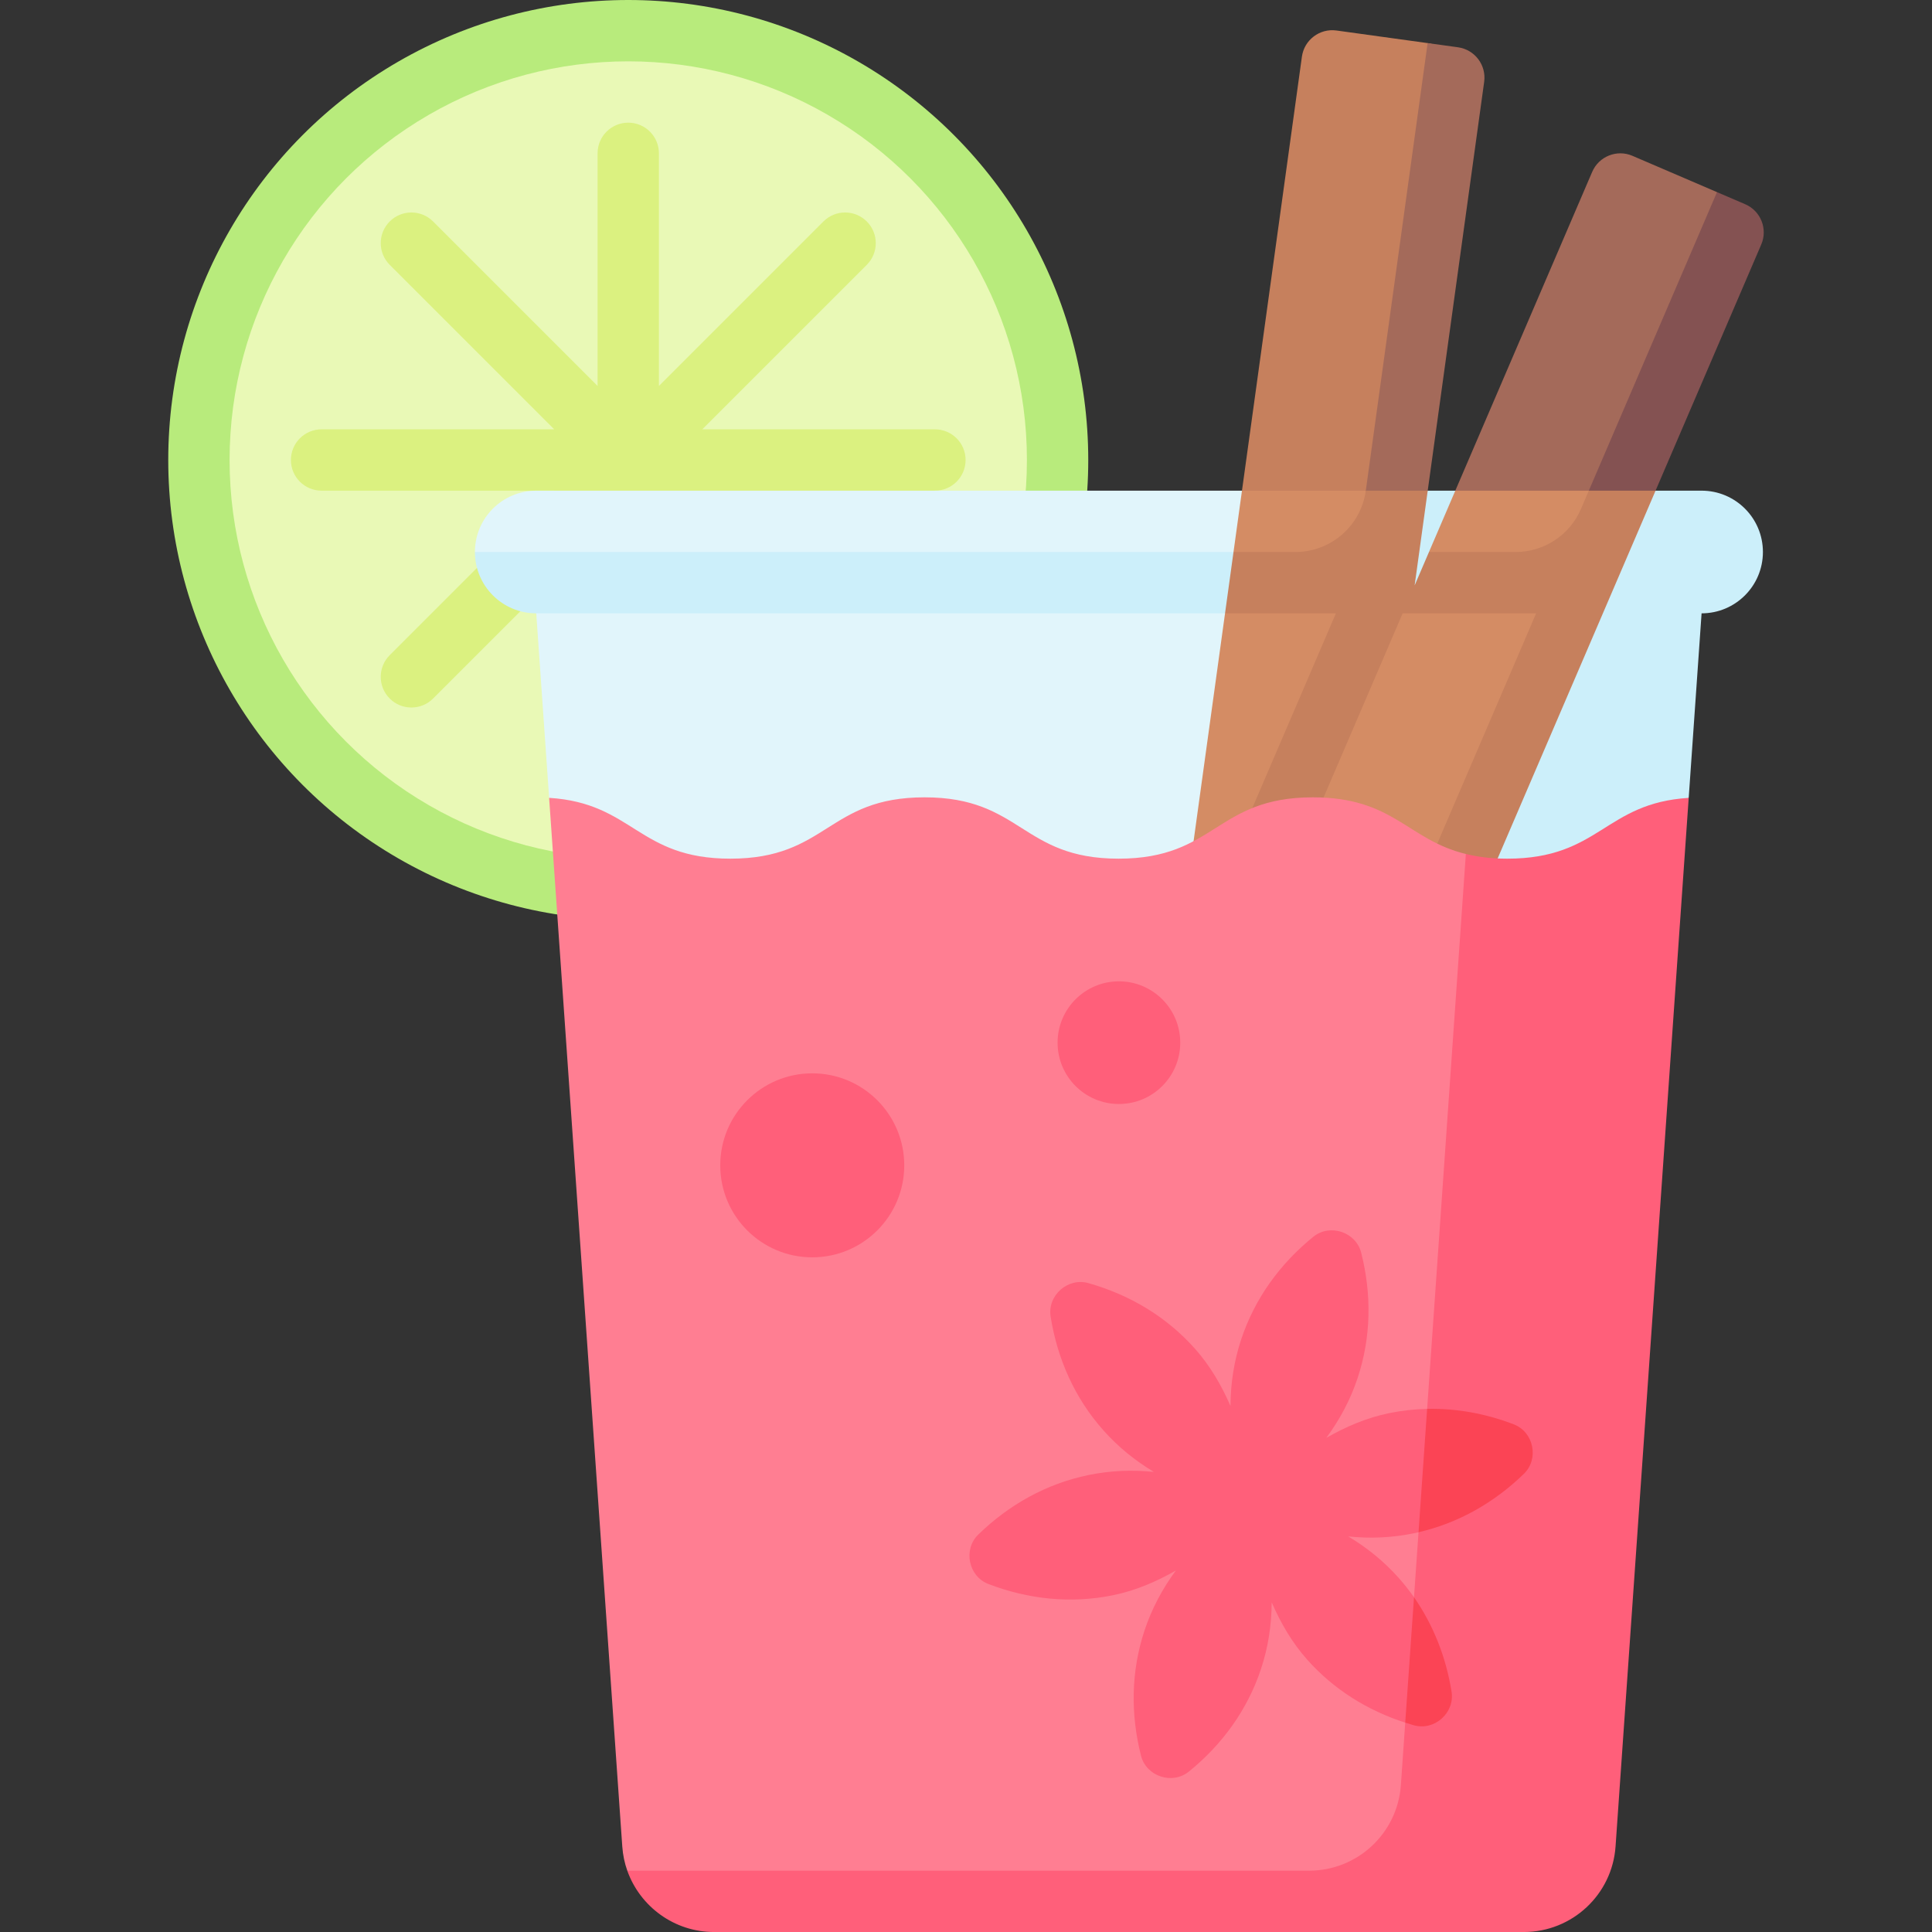 <svg id="Capa_1" enable-background="new 0 0 512 512" viewBox="0 0 512 512" xmlns="http://www.w3.org/2000/svg"><rect x="0" y="0" width="512" height="512" fill="#333333" stroke="none"/><g><path d="m455.021 50.915-22.403-9.619c-4.124-1.771-8.903.137-10.674 4.261l-36.271 84.474 39.811 12.721 33.547-78.13z" fill="#a46a5a"/><path d="m390.537 242.298 76.214-177.502c1.771-4.125-.137-8.903-4.261-10.675l-7.468-3.206-79.691 185.6z" fill="#845252"/><g><path d="m378.334 11.421-24.153-3.338c-4.446-.614-8.549 2.493-9.163 6.938l-15.882 115.01 38.833 15.855 17.303-125.303c.615-4.446-2.491-8.548-6.938-9.162z" fill="#c6805d"/></g><path d="m350.897 210.063 16.105 2.222 26.319-190.594c.614-4.443-2.488-8.54-6.929-9.159l-8.059-1.112z" fill="#a46a5a"/><circle cx="166.493" cy="121.905" fill="#b8eb7c" r="121.905"/><circle cx="166.493" cy="121.905" fill="#e9f9b6" r="105.651"/><path d="m247.763 113.778h-61.651l43.595-43.595c3.175-3.175 3.175-8.317 0-11.492s-8.317-3.175-11.492 0l-43.595 43.595v-61.651c0-4.492-3.635-8.127-8.127-8.127s-8.127 3.635-8.127 8.127v61.651l-43.595-43.596c-3.175-3.175-8.317-3.175-11.492 0-3.174 3.175-3.174 8.317 0 11.492l43.595 43.595h-61.651c-4.492 0-8.127 3.635-8.127 8.127s3.635 8.127 8.127 8.127h61.651l-43.595 43.595c-3.174 3.175-3.174 8.318 0 11.492 1.587 1.587 3.667 2.381 5.746 2.381 2.08 0 4.159-.794 5.746-2.381l43.595-43.595 89.397-11.492c4.492 0 8.127-3.635 8.127-8.127s-3.635-8.126-8.127-8.126z" fill="#dbf180"/><path d="m329.136 130.032h-187.024c-8.977 0-16.254 7.277-16.254 16.254l16.254 16.254 3.412 48.899 17.711 21.563h177.448z" fill="#e1f5fb"/><path d="m450.937 130.032h-12.197l-32.466 9.142-20.601-9.142h-7.312l-13.136 16.254h-239.367c0 8.977 7.277 16.254 16.254 16.254h250.802l-5.934 85.051 60.545-36.152 3.412-48.899c8.977 0 16.254-7.277 16.254-16.254s-7.277-16.254-16.254-16.254z" fill="#cceffa"/><path d="m427.763 136.048-6.712-6.016h-35.378l-6.979 16.254 2.603 10.698-17.593 3.475-1.752-30.427h-32.816l-2.244 16.254 7.926 9.395-10.171 6.859-11.385 82.451 66.298 3.323z" fill="#d48c64"/><path d="m421.051 130.032-2.084 4.853c-2.97 6.917-9.775 11.401-17.303 11.401h-22.97l-3.8 8.851 3.467-25.105h-16.409c-1.287 9.316-9.249 16.254-18.653 16.254h-16.407l-2.245 16.254h29.384l-30.736 71.579 21.624-9.169 26.797-62.411h35.377l-31.763 73.975 15.207 5.783 48.204-112.266h-17.69z" fill="#c6805d"/><path d="m388.465 226.314c-15.499-3.763-19.086-15.012-40.547-15.012-25.738 0-25.738 16.254-51.475 16.254-25.715 0-25.715-16.254-51.429-16.254-25.729 0-25.729 16.254-51.458 16.254-24.512 0-25.717-14.728-48.033-16.117l19.386 277.877c.156 2.244.61 4.401 1.327 6.43l22.995 8.314h190.885c12.807 0 23.431-1.969 24.322-14.744l15.519-222.437z" fill="#ff7e92"/><g fill="#ff5f7a"><path d="m399.427 227.556c-4.31 0-7.854-.484-10.962-1.242l-10.259 147.054c-3.368.075-6.75.445-10.128 1.141-5.969 1.229-11.439 3.597-16.59 6.534 3.533-4.78 6.372-10.064 8.297-15.863 3.607-10.864 3.727-22.199.947-33.195-1.391-5.504-8.295-7.796-12.702-4.218-8.805 7.15-15.489 16.305-19.097 27.169-1.926 5.799-2.812 11.732-2.839 17.676-2.371-5.434-5.338-10.604-9.387-15.159-7.604-8.556-17.361-14.327-28.275-17.418-5.462-1.547-10.899 3.286-10.004 8.892 1.79 11.201 6.376 21.567 13.981 30.123 3.929 4.42 8.447 8.073 13.388 11.022-5.723-.593-11.529-.368-17.322.825-11.212 2.308-21.088 7.871-29.222 15.777-4.071 3.957-2.604 11.082 2.698 13.109 10.594 4.051 21.865 5.262 33.077 2.954 5.969-1.229 11.44-3.597 16.59-6.534-3.533 4.78-6.372 10.065-8.298 15.864-3.607 10.864-3.727 22.199-.947 33.195 1.391 5.504 8.295 7.796 12.702 4.218 8.805-7.15 15.489-16.305 19.097-27.169 1.926-5.799 2.811-11.732 2.839-17.676 2.371 5.434 5.338 10.605 9.387 15.16 7.073 7.957 16.009 13.503 26.004 16.727l-1.154 16.544c-.891 12.775-11.515 22.684-24.322 22.684h-180.689c3.375 9.497 12.456 16.254 22.995 16.254h214.585c12.807 0 23.431-9.909 24.322-22.684l19.386-277.877c-22.348 1.383-23.553 16.113-48.098 16.113zm-28.729 190.639c-3.929-4.421-8.447-8.073-13.388-11.022 5.723.593 11.529.367 17.322-.825.434-.089.863-.193 1.293-.292l-1.202 17.229c-1.233-1.757-2.573-3.457-4.025-5.09z"/><circle cx="215.255" cy="308.825" r="24.381"/><circle cx="296.524" cy="276.317" r="16.254"/></g><path d="m401.155 377.462c-7.404-2.831-15.136-4.268-22.95-4.094l-2.281 32.69c10.663-2.464 20.119-7.895 27.929-15.486 4.072-3.957 2.605-11.082-2.698-13.11z" fill="#fb4455"/><path d="m374.723 423.287-2.319 33.232c.764.247 1.495.471 2.271.691 5.462 1.547 10.9-3.285 10.004-8.891-1.44-9.016-4.776-17.607-9.956-25.032z" fill="#fb4455"/></g><g/><g/><g/><g/><g/><g/><g/><g/><g/><g/><g/><g/><g/><g/><g/></svg>